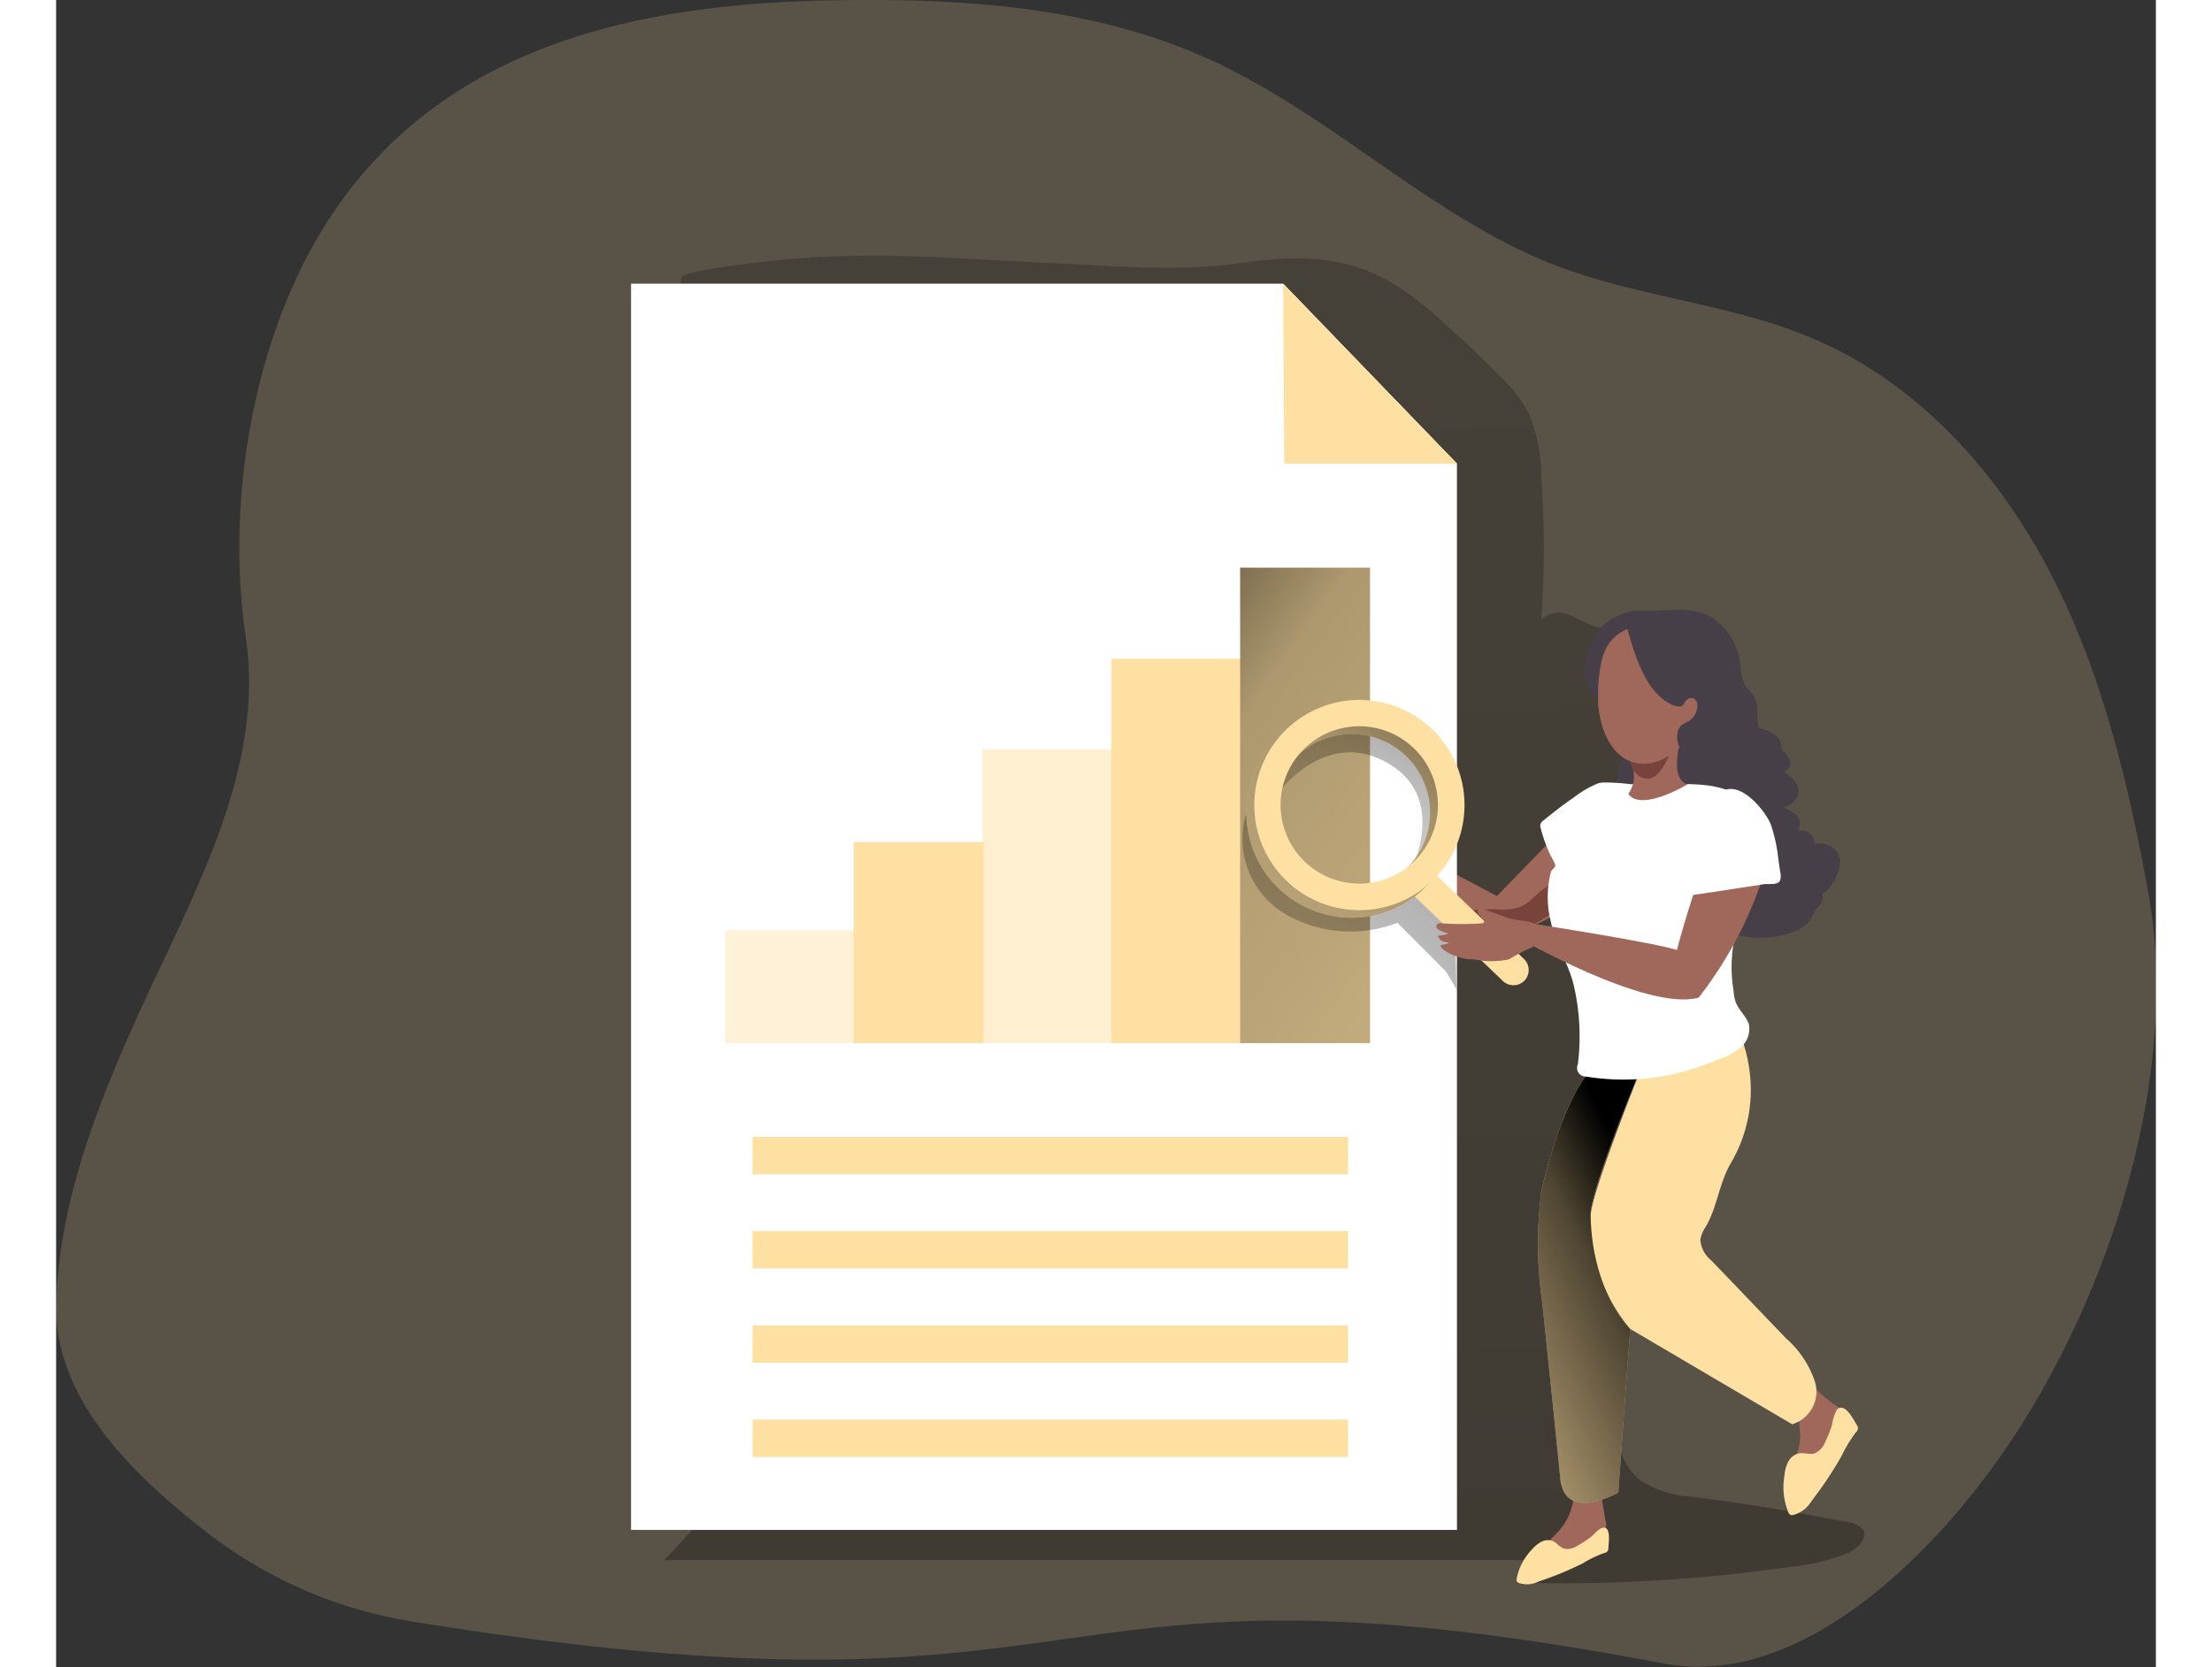 <svg id="Layer_1" data-name="Layer 1" xmlns="http://www.w3.org/2000/svg" xmlns:xlink="http://www.w3.org/1999/xlink" viewBox="0 0 150.03 119.12" width="406" height="306" class="illustration styles_illustrationTablet__1DWOa"><rect x="0" y="0" width="150.03" height="119.12" fill="#333333" stroke="none"/><defs><linearGradient id="linear-gradient" x1="109.42" y1="279.71" x2="89.4" y2="-242.87" gradientUnits="userSpaceOnUse"><stop offset="0.01"></stop><stop offset="0.08" stop-opacity="0.69"></stop><stop offset="0.21" stop-opacity="0.32"></stop><stop offset="1" stop-opacity="0"></stop></linearGradient><linearGradient id="linear-gradient-2" x1="2931.51" y1="-383.3" x2="3007.47" y2="-386.66" gradientTransform="matrix(-0.89, 0.47, 0.47, 0.89, 2923.28, -938.06)" xlink:href="#linear-gradient"></linearGradient><linearGradient id="linear-gradient-3" x1="65.95" y1="41.03" x2="149.29" y2="100.1" xlink:href="#linear-gradient"></linearGradient><linearGradient id="linear-gradient-4" x1="115.9" y1="53.18" x2="103.45" y2="77.27" xlink:href="#linear-gradient"></linearGradient><linearGradient id="linear-gradient-5" x1="120.41" y1="58.74" x2="87.44" y2="94.69" xlink:href="#linear-gradient"></linearGradient><linearGradient id="linear-gradient-6" x1="2896.52" y1="45.11" x2="2970.66" y2="131.41" gradientTransform="matrix(-1, 0, 0, 1, 3022.74, 0)" xlink:href="#linear-gradient"></linearGradient></defs><title>9</title><path d="M42.22,122.42a32.35,32.35,0,0,1-14.89-6.6c-5.09-4-10.61-9.39-10.44-16.08.18-7.09,2.83-13.92,5.7-20.32,3.88-8.62,9.27-17.72,7.84-27.33S30.93,31,36,22.83C43.94,10,58,6.9,72,6.61c9.24-.19,18.77.36,27.19,4.17,8.86,4,16,11.39,25,14.83,6,2.26,12.57,2.7,18.44,5.25,7.39,3.21,13.08,9.57,16.78,16.73s5.57,15.11,7,23c2.34,13.34-3.22,30-11.24,40.93-5.33,7.26-14.28,15.67-23.47,13.91C84.9,116.51,93.89,130.77,42.22,122.42Z" transform="translate(-16.88 -6.58)" fill="#FFE0A3" opacity="0.18" style="isolation: isolate;"></path><path d="M60.31,118.05h62c-.1.56-.29,1.07-.4,1.63A116.14,116.14,0,0,0,141,118.5a14,14,0,0,0,4-1c.63-.3,1.31-1,1-1.59a1.45,1.45,0,0,0-1-.55q-5.56-1.11-11.2-1.84a7.57,7.57,0,0,1-3.63-1.1c-1.47-1.08-1.93-3.09-1.94-4.92a30.28,30.28,0,0,0,0-5.47c-.85-4.64-4-8.84-1.88-13.07,1.9-3.86,5.39-6.91,6.53-11.06.79-2.88.34-5.93-.12-8.87l-1.5-9.73a16.45,16.45,0,0,0-1.7-6,4.8,4.8,0,0,0-1.3-1.6c-.62-.41-.88-.15-1.48-.36-1.31-.46-2.38-1.65-3.79-.49A72.57,72.57,0,0,0,123,40.76,11.56,11.56,0,0,0,122,35.92a11.69,11.69,0,0,0-2.1-2.61q-2-2-4.06-3.83A22.37,22.37,0,0,0,112.66,27c-3.59-2.26-7.17-2.19-11.17-1.62-4.39.64-9.11.19-13.51,0s-9-.57-13.51-.53a61.82,61.82,0,0,0-6.66.39c-.62.07-6.23.68-6.27,1.18-.8,9.18,3.12,18,6.11,26.73C71.46,64.25,73.85,76,73,87.72S68.58,109.72,60.31,118.05Z" transform="translate(-16.88 -6.58)" fill="url(#linear-gradient)"></path><path d="M141.22,110.62c-.25.71-.66,1.5-.29,2.16a.31.31,0,0,0,.15.15.38.38,0,0,0,.31,0c1.59-.62,2.5-2.27,3.17-3.85a1.87,1.87,0,0,0,.2-1.24,2,2,0,0,0-.88-.94,12.45,12.45,0,0,1-1.59-1.4c.14.16-.28,1.19-.35,1.37a6.51,6.51,0,0,0-.51,1.15,10.71,10.71,0,0,0,.07,1.13A4.8,4.8,0,0,1,141.22,110.62Z" transform="translate(-16.88 -6.58)" fill="#a0685b"></path><path d="M124.22,116c-.43.47-1,.89-1.08,1.51a.56.56,0,0,0,0,.34c.14.28.55.26.85.17a10.76,10.76,0,0,0,3.25-1.82,1.22,1.22,0,0,0,.34-.34,1,1,0,0,0,0-.64l-.26-1.56a.2.2,0,0,0-.06-.13.15.15,0,0,0-.13,0,6.25,6.25,0,0,0-1.22,0c-.55,0-.58.06-.69.57A4.36,4.36,0,0,1,124.22,116Z" transform="translate(-16.88 -6.58)" fill="#a0685b"></path><path d="M127.79,117.18a.4.4,0,0,1-.05.22.46.46,0,0,1-.27.15,7.78,7.78,0,0,0-1.51.73,23.26,23.26,0,0,1-3.14,1.29,1.84,1.84,0,0,1-1.43.11.31.31,0,0,1-.14-.11.46.46,0,0,1,0-.26,4.11,4.11,0,0,1,1.06-2,2.38,2.38,0,0,1,.67-.56,1,1,0,0,1,.85-.06c.29.13.49.45.8.54a1.19,1.19,0,0,0,.94-.21,7,7,0,0,0,1-.65c.23-.19.51-.56.8-.63C128,115.6,127.81,116.79,127.79,117.18Z" transform="translate(-16.88 -6.58)" fill="#FFE0A3"></path><path d="M145.53,108.38a.49.49,0,0,1,.1.25.56.56,0,0,1-.17.31,9.61,9.61,0,0,0-1,1.65,26.64,26.64,0,0,1-2.15,3.23,2.16,2.16,0,0,1-1.3,1,.44.44,0,0,1-.2,0,.42.42,0,0,1-.18-.23,4.76,4.76,0,0,1-.26-2.57,2.6,2.6,0,0,1,.27-1,1.16,1.16,0,0,1,.77-.6c.37-.06.75.11,1.11,0a1.44,1.44,0,0,0,.76-.81,8.3,8.3,0,0,0,.49-1.23,3.24,3.24,0,0,1,.36-1.1C144.7,106.77,145.3,108,145.53,108.38Z" transform="translate(-16.88 -6.58)" fill="#FFE0A3"></path><path d="M137.87,83.05a10.28,10.28,0,0,1-1.3,6.58c-.87,1.46-1,3.21-1.83,4.61a2.31,2.31,0,0,0-.38.92,2.09,2.09,0,0,0,.8,1.49l5.32,5.55a7.06,7.06,0,0,1,2.08,3.14,2.43,2.43,0,0,1-1.64,3l-11.57-6.81a12.08,12.08,0,0,1-2.83-8.12c.15-2,4.22-12,4.22-12a26.3,26.3,0,0,1,4.42-2.9c.87-.39.91-.16,1.41.69a9.76,9.76,0,0,1,.89,2A10.52,10.52,0,0,1,137.87,83.05Z" transform="translate(-16.88 -6.58)" fill="#FFE0A3"></path><path d="M130.74,81.42s-4.27,10-4.22,12c.12,5.54,2.83,8.12,2.83,8.12q-.43,5.83-.85,11.68c-1.26.69-3.13,1.25-3.86,0a2.7,2.7,0,0,1-.3-1.16q-.63-6.23-1.28-12.44a29.28,29.28,0,0,1-.12-7.42l0-.21v0s0,0,0,0,.13-.62.3-1.29v0c.49-1.94,1.55-5.53,3.2-7.6a15.27,15.27,0,0,0,4.24-1.59Z" transform="translate(-16.88 -6.58)" fill="#FFE0A3"></path><path d="M130.74,81.42s-4.27,10-4.22,12c.12,5.54,2.83,8.12,2.83,8.12q-.43,5.83-.85,11.68c-1.26.69-3.13,1.25-3.86,0a2.7,2.7,0,0,1-.3-1.16q-.63-6.23-1.28-12.44a29.28,29.28,0,0,1-.12-7.42l0-.21v0s0,0,0,0,.13-.62.3-1.29v0c.49-1.94,1.55-5.53,3.2-7.6a15.27,15.27,0,0,0,4.24-1.59Z" transform="translate(-16.88 -6.58)" fill="url(#linear-gradient-2)"></path><path d="M135.91,58a9.64,9.64,0,0,1-3.07,2c-.27-1,.3-1.4.3-1.4.59.05,1.37-1.4,1.12-1.85s-.75-.36-1-.12a2.76,2.76,0,0,1-1.05-1.94c0-.44.73-1.7-.74-2.24a7,7,0,0,0-3.55,0c-.1,0,0-.84,0-.89a2.25,2.25,0,0,1,.8-1.1,3.69,3.69,0,0,1,1.58-.23c.75,0,1.51-.07,2.26-.07a5.72,5.72,0,0,1,2.26.32,4.61,4.61,0,0,1,2.41,3.77,3.29,3.29,0,0,0,.28,1.19c.19.37.55.64.74,1,.32.66.07,1.47.3,2.16a3.31,3.31,0,0,1,1.13.47,1.13,1.13,0,0,1,.47,1.07,1.78,1.78,0,0,1,.61.8.61.61,0,0,1-.44.78,3.67,3.67,0,0,1,.83.74,1.14,1.14,0,0,1,.18,1,1.72,1.72,0,0,1-1.05.82,2.47,2.47,0,0,1,1,.61.82.82,0,0,1,0,1.07.94.94,0,0,1,1.23.94,1.44,1.44,0,0,1,1.84,1.17,2.78,2.78,0,0,1-.47,1.48c-.19.37-.43.77-.84.87.2.3,0,.71-.29,1s-.39.77-.69,1.1a3.52,3.52,0,0,1-1.31.73,6.39,6.39,0,0,1-3.13.25,6.09,6.09,0,0,1-3.68-1.81c-1.42-1.58-1.61-3.87-2-5.95a1.21,1.21,0,0,0-.3-.69c-.41-.39-1.08-.08-1.65-.09-1,0-1.64-1.1-1.67-2.08a13.26,13.26,0,0,1,.58-2.88,2.83,2.83,0,0,0-.61-2.73c-.28-.24-.63-.39-.92-.6-1.33-1-1.25-3.15-.12-4.33a5.11,5.11,0,0,1,4.56-1.19c1.29.23,4.21.95,4.81,2.14S136.67,56.94,135.91,58Z" transform="translate(-16.88 -6.58)" fill="#473f47"></path><path d="M126.06,64.18l-6.23,6.42-8.29-4.37a6.2,6.2,0,0,0-3.41-.91c-.12,0-.28.07-.26.19s.17.13.19.23-.11.17-.22.2l-2,.45c-.29.06-.64.2-.66.5a.67.67,0,0,0,.3.49,6.6,6.6,0,0,0,4.83,1.16,2.09,2.09,0,0,1,.5,0,1.49,1.49,0,0,1,.45.19c.64.36,1.26.74,1.86,1.16,1.62,1.15,3.08,2.52,4.73,3.63A2.42,2.42,0,0,0,119,74a2.67,2.67,0,0,0,1.07-.26c2.38-1,4.82-2,6.63-3.78a1.74,1.74,0,0,0,.38-.52,1.77,1.77,0,0,0,.1-.61c0-.87,0-1.74,0-2.61a2.51,2.51,0,0,0-.25-1.15.9.9,0,0,0-1-.46" transform="translate(-16.88 -6.58)" fill="#a0685b"></path><path d="M122.12,71a2.94,2.94,0,0,1-.66.39,4,4,0,0,1-1.62.16,14.63,14.63,0,0,0-2.47.15,1.24,1.24,0,0,0-.58.18.48.48,0,0,0-.21.53.77.77,0,0,0,.24.27,4.7,4.7,0,0,0,2.22,1.2,4.76,4.76,0,0,0,2.86-.92l1.82-1.07a1.94,1.94,0,0,0,.7-.57c.25-.39.31-1.49-.31-1.6S122.52,70.66,122.12,71Z" transform="translate(-16.88 -6.58)" fill="#78433b"></path><path d="M127,62.57a1.63,1.63,0,0,1,.37-.08,14.47,14.47,0,0,1,2,.12c.89,0,1.78.06,2.66,0,1.7,0,4.48-.22,6,1.62s.77,4.48.1,6.46c-.34,1-1,1.85-1.3,2.81a10.28,10.28,0,0,0-.09,3.91,2.85,2.85,0,0,0,.17.83c.23.55.76,1,.92,1.52a1.75,1.75,0,0,1-.6,1.67,5,5,0,0,1-1.64.87c-.71.28-1.42.55-2.15.77a16.6,16.6,0,0,1-7.25.43.62.62,0,0,1-.58-.88,16.11,16.11,0,0,0-.28-5.58c-.37-1.64-1.33-2.9-1.64-4.56a7.17,7.17,0,0,1,0-3.62c.06-.15.28-.26.3-.42s-.25-.57-.34-.76a10.94,10.94,0,0,1-.7-1.94.5.5,0,0,1,0-.32.57.57,0,0,1,.18-.2c.69-.56,1.39-1.12,2.13-1.62A7.68,7.68,0,0,1,127,62.57Z" transform="translate(-16.88 -6.58)" fill="#fff"></path><path d="M132.86,58.34c-.35,1.12-1.82,3.1-3.51,2.64a2.17,2.17,0,0,1-.13,2.31s.55,1.39,4.24-.67c0,0-1-.09-.72-2.14a4.39,4.39,0,0,1,.72-2A.36.36,0,0,1,132.86,58.34Z" transform="translate(-16.88 -6.58)" fill="#a0685b"></path><path d="M132.69,58.9s-.81,3.45-2.18,3.31S129.22,60,129.22,60Z" transform="translate(-16.88 -6.58)" fill="#78433b"></path><path d="M129.06,50.44s-2.24.13-2.91,3.38A2.48,2.48,0,0,0,128.72,57l2-5.63Z" transform="translate(-16.88 -6.58)" fill="#473f47"></path><path d="M130.55,61.14c-2,.17-3.26-1.72-3.49-4.2,0-.27,0-.54,0-.83a10.49,10.49,0,0,1,.27-2.39c.89-3.8,6.3-2.28,6.3-2.28C137.83,53.35,134.08,60.85,130.55,61.14Z" transform="translate(-16.88 -6.58)" fill="#a0685b"></path><path d="M129.1,51.36c.53,1.83,1.23,4.44,3,5.45a1.52,1.52,0,0,0,.82.25c.28-.05.25-.27.46-.46a.48.48,0,0,1,.54-.1.59.59,0,0,1,.23.49,1.34,1.34,0,0,1-.63,1.12,3.2,3.2,0,0,0-.51.29,1,1,0,0,0-.3.66,1.76,1.76,0,0,0,.88,1.69.25.25,0,0,0,.12,0,.2.2,0,0,0,.13-.08l.8-.73a7.08,7.08,0,0,0,1-1.09,3.36,3.36,0,0,0,.57-1.84c0-.3-.12-.6-.12-.89a4.78,4.78,0,0,1,.3-1.09,3.69,3.69,0,0,0,.27-1.42A2.78,2.78,0,0,0,135,51.52a10.17,10.17,0,0,0-4.42-.76,2.19,2.19,0,0,0-.88.12C129.45,51,129.34,51.27,129.1,51.36Z" transform="translate(-16.88 -6.58)" fill="#473f47"></path><path d="M132.69,74.45l1.55,3.41a28.49,28.49,0,0,0,4.6-8.64c1.11-4-.86-5-.86-5-1.5-.55-2.52,1.59-4,5.92C133.17,72.56,132.69,74.45,132.69,74.45Z" transform="translate(-16.88 -6.58)" fill="#a0685b"></path><path d="M139.44,65.62a11.07,11.07,0,0,1,.48,2.23l.14,1a1.15,1.15,0,0,1,0,.64c-.17.36-.85.21-1.19.27l-1.81.28c-1.21.19-2.41.37-3.62.54a6.81,6.81,0,0,1,0-1.86c.11-.58.36-1.12.5-1.7s.16-1,.28-1.41a4.45,4.45,0,0,1,1.65-2.44c1.28-.93,3.14,1.32,3.53,2.33A1,1,0,0,0,139.44,65.62Z" transform="translate(-16.88 -6.58)" fill="#fff" style="isolation: isolate;"></path><polygon points="100.09 109.31 41.08 109.31 41.08 20.27 87.67 20.27 100.09 33.13 100.09 109.31" fill="#fff"></polygon><polygon points="87.67 20.27 100.09 33.13 87.75 33.13 87.67 20.27" fill="#fff"></polygon><polygon points="87.67 20.27 100.09 33.13 87.75 33.13 87.67 20.27" fill="#FFE0A3"></polygon><g opacity="0.41"><rect x="47.79" y="66.45" width="9.28" height="8.08" fill="#FFE0A3"></rect></g><rect x="56.99" y="60.16" width="9.28" height="14.37" fill="#FFE0A3"></rect><g opacity="0.5"><rect x="66.19" y="53.53" width="9.28" height="21" fill="#FFE0A3"></rect></g><rect x="75.4" y="47.07" width="9.28" height="27.46" fill="#FFE0A3"></rect><rect x="84.6" y="40.56" width="9.28" height="33.97" fill="#FFE0A3"></rect><rect x="84.6" y="40.56" width="9.28" height="33.97" fill="url(#linear-gradient-3)"></rect><path d="M104.4,63s3.38-4.49,7.76-1.82,1.28,8.08,1.28,8.08l3.35-3.78s-.07-4.83-2.57-6.42-7-1.46-7-1.46l-2.81,3.88Z" transform="translate(-16.88 -6.58)" fill="url(#linear-gradient-4)"></path><path d="M101.93,64.64a6.25,6.25,0,0,0,3.26,7.51,9.3,9.3,0,0,0,7.53.36L116.19,76l.75,1.26-.12-4.65-2.6-3.86s-9,6.19-11-5.39C103.19,63.38,102.27,63.08,101.93,64.64Z" transform="translate(-16.88 -6.58)" fill="url(#linear-gradient-5)"></path><path d="M121.78,75.12a1.1,1.1,0,0,1,0,1.54h0a1.1,1.1,0,0,1-1.54,0l-6.81-6.53a1.09,1.09,0,0,1,0-1.53h0a1.08,1.08,0,0,1,1.54,0Z" transform="translate(-16.88 -6.58)" fill="#FFE0A3"></path><path d="M109.44,57.13a7.51,7.51,0,1,0,7.5,7.51A7.51,7.51,0,0,0,109.44,57.13Zm0,13.12a5.61,5.61,0,1,1,5.61-5.61A5.62,5.62,0,0,1,109.44,70.25Z" transform="translate(-16.88 -6.58)" fill="#FFE0A3"></path><path d="M109.44,57.13a7.51,7.51,0,1,0,7.5,7.51A7.51,7.51,0,0,0,109.44,57.13Zm0,13.12a5.61,5.61,0,1,1,5.61-5.61A5.62,5.62,0,0,1,109.44,70.25Z" transform="translate(-16.88 -6.58)" fill="url(#linear-gradient-6)"></path><path d="M110,56.59a7.51,7.51,0,1,0,7.51,7.51A7.51,7.51,0,0,0,110,56.59Zm0,13.12a5.62,5.62,0,1,1,5.61-5.61A5.61,5.61,0,0,1,110,69.71Z" transform="translate(-16.88 -6.58)" fill="#FFE0A3"></path><path d="M134.24,77.86s.06-2.77-1.29-3.32-10.8-2-10.8-2l-.88,1S130.54,78.88,134.24,77.86Z" transform="translate(-16.88 -6.58)" fill="#a0685b"></path><path d="M121.14,72.29a5.08,5.08,0,0,1-.66-.18l-1.79-.64c-.08,0-.19,0-.25,0a.18.18,0,0,0,0,.14c0,.27.25.47.42.68,0,0,.07.11.05.17s-.12.1-.21.1a22,22,0,0,1-2.69,0,.69.69,0,0,0-.35,0,.25.25,0,0,0-.16.28.35.35,0,0,0,.16.16,1.9,1.9,0,0,0,.73.27,2,2,0,0,1-.77.15.52.52,0,0,0,.3.4,1.79,1.79,0,0,0,.51.11,1.57,1.57,0,0,1-.6.16c-.05.14.08.27.2.36a3.78,3.78,0,0,0,2.19.68,6,6,0,0,0,2.45,0,15.06,15.06,0,0,1,1.83-.94.76.76,0,0,0,.32-.11.55.55,0,0,0,.18-.29c.26-.86-.31-1.24-1.07-1.39Z" transform="translate(-16.88 -6.58)" fill="#a0685b"></path><rect x="49.76" y="81.23" width="42.55" height="2.67" fill="#FFE0A3"></rect><rect x="49.76" y="87.96" width="42.55" height="2.67" fill="#FFE0A3"></rect><rect x="49.76" y="94.7" width="42.55" height="2.67" fill="#FFE0A3"></rect><rect x="49.76" y="101.43" width="42.55" height="2.67" fill="#FFE0A3"></rect></svg>